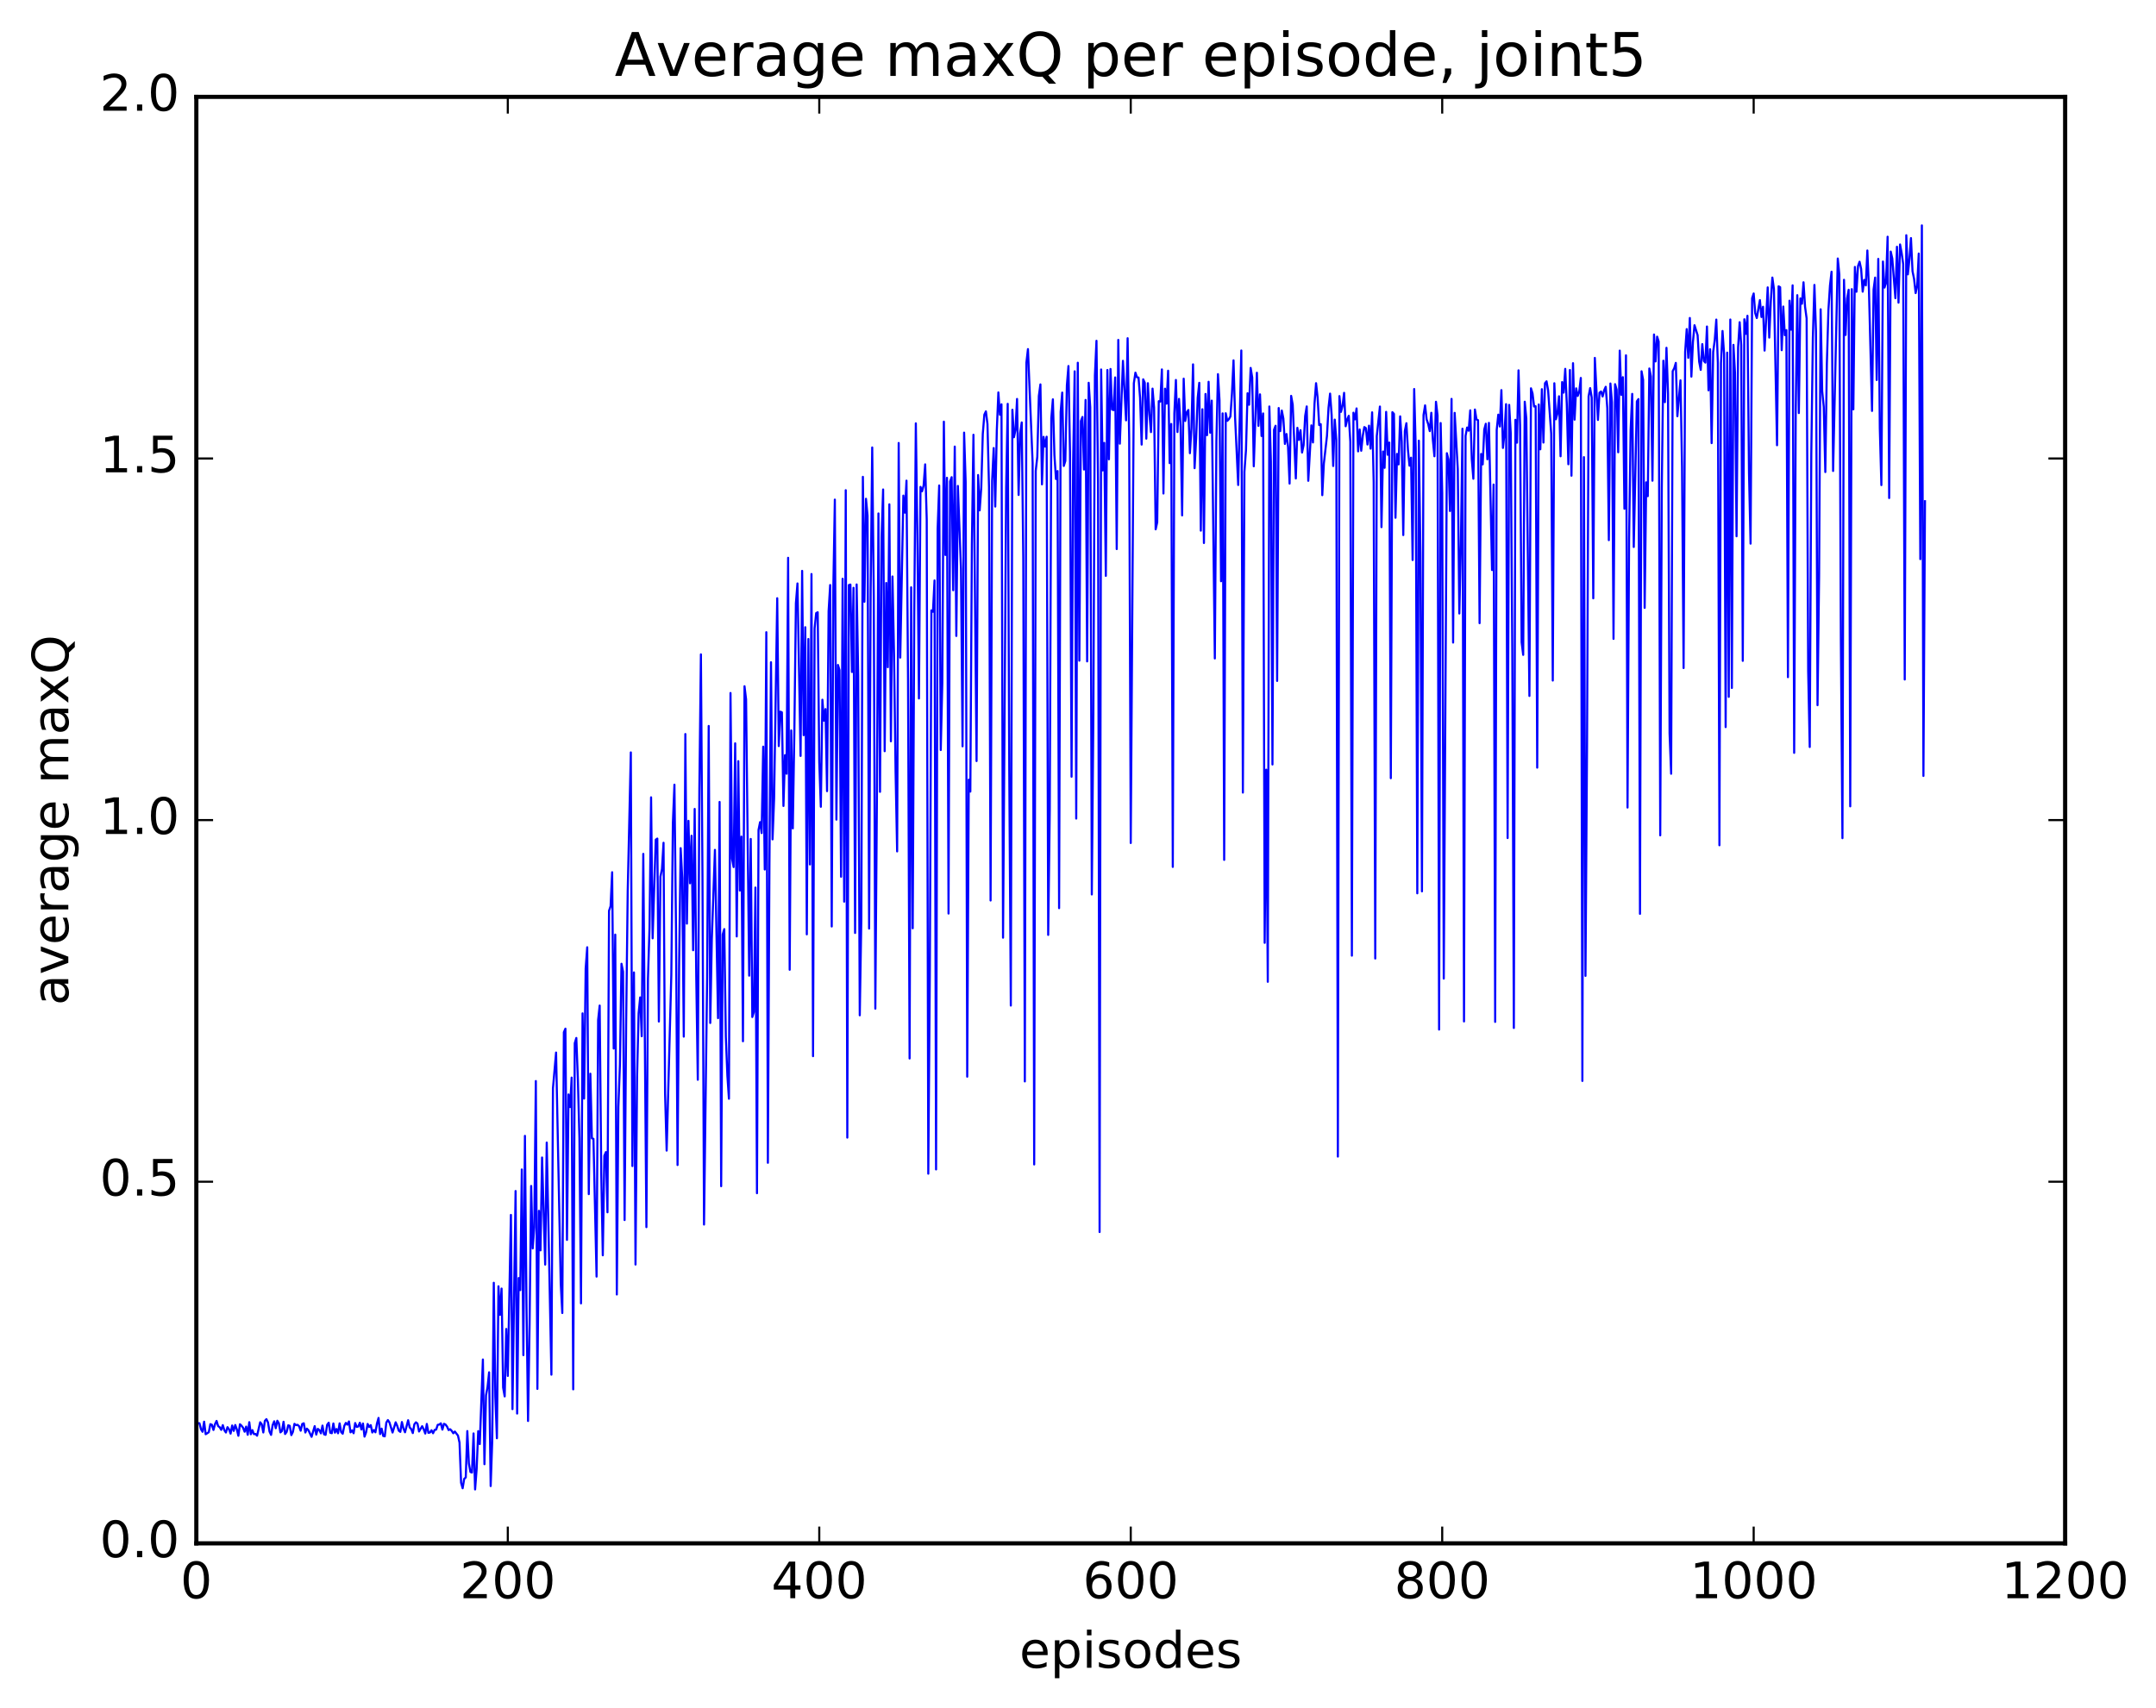 <?xml version="1.0" encoding="utf-8" standalone="no"?>
<!DOCTYPE svg PUBLIC "-//W3C//DTD SVG 1.1//EN"
  "http://www.w3.org/Graphics/SVG/1.1/DTD/svg11.dtd">
<!-- Created with matplotlib (http://matplotlib.org/) -->
<svg height="408pt" version="1.1" viewBox="0 0 515 408" width="515pt" xmlns="http://www.w3.org/2000/svg" xmlns:xlink="http://www.w3.org/1999/xlink">
 <defs>
  <style type="text/css">
*{stroke-linecap:butt;stroke-linejoin:round;stroke-miterlimit:100000;}
  </style>
 </defs>
 <g id="figure_1">
  <g id="patch_1">
   <path d="M 0 408.169 
L 515.768 408.169 
L 515.768 0 
L 0 0 
z
" style="fill:#ffffff;"/>
  </g>
  <g id="axes_1">
   <g id="patch_2">
    <path d="M 46.898 368.742 
L 493.298 368.742 
L 493.298 23.142 
L 46.898 23.142 
z
" style="fill:#ffffff;"/>
   </g>
   <g id="line2d_1">
    <path clip-path="url(#pdae8bb1d82)" d="M 47.27 340.023 
L 47.642 340.054 
L 48.014 341.489 
L 48.386 342.093 
L 48.758 339.678 
L 49.13 342.672 
L 49.873 342.195 
L 50.245 340.267 
L 50.617 340.412 
L 50.989 341.655 
L 51.361 340.261 
L 51.733 339.497 
L 52.105 340.728 
L 52.477 341.004 
L 52.849 341.633 
L 53.221 340.501 
L 53.593 341.725 
L 53.965 342.261 
L 54.337 340.984 
L 54.709 341.497 
L 55.081 342.527 
L 55.453 340.591 
L 55.825 341.882 
L 56.197 340.473 
L 56.569 341.511 
L 56.941 343.045 
L 57.313 340.291 
L 57.685 340.632 
L 58.057 341.124 
L 58.429 342.076 
L 58.801 340.854 
L 59.173 342.805 
L 59.545 339.799 
L 59.917 342.679 
L 60.289 341.699 
L 60.661 342.65 
L 61.033 342.618 
L 61.406 343.027 
L 62.15 339.812 
L 62.522 340.29 
L 62.894 342.255 
L 63.266 339.486 
L 63.638 339.069 
L 64.01 339.847 
L 64.382 342.041 
L 64.754 342.83 
L 65.126 340.49 
L 65.498 339.592 
L 65.87 341.237 
L 66.242 339.453 
L 66.614 340.06 
L 66.986 342.234 
L 67.358 341.904 
L 67.73 339.695 
L 68.102 342.623 
L 68.474 342.12 
L 68.846 340.54 
L 69.218 340.669 
L 69.59 342.885 
L 69.962 342.121 
L 70.334 340.193 
L 70.706 340.504 
L 71.078 340.425 
L 71.45 340.771 
L 71.822 341.837 
L 72.194 340.219 
L 72.566 340.06 
L 72.938 342.262 
L 73.309 341.342 
L 73.681 341.726 
L 74.425 343.297 
L 75.169 340.743 
L 75.541 342.758 
L 75.913 341.389 
L 76.285 341.702 
L 76.657 342.459 
L 77.029 340.611 
L 77.401 342.692 
L 77.773 342.824 
L 78.145 340.419 
L 78.517 339.92 
L 78.889 342.325 
L 79.261 342.431 
L 79.633 340.102 
L 80.005 342.298 
L 80.377 341.429 
L 80.749 342.446 
L 81.121 340.078 
L 81.493 342.171 
L 81.865 342.55 
L 82.237 340.694 
L 82.609 339.97 
L 82.981 340.393 
L 83.353 339.621 
L 83.725 342.223 
L 84.097 341.757 
L 84.469 342.438 
L 84.841 340 
L 85.213 340.935 
L 85.585 340.822 
L 85.957 339.927 
L 86.329 341.54 
L 86.701 340.114 
L 87.073 343.246 
L 87.445 342.225 
L 87.817 340.22 
L 88.189 340.938 
L 88.561 340.502 
L 88.933 342.261 
L 89.305 341.677 
L 89.677 342.216 
L 90.049 340.101 
L 90.421 338.781 
L 90.793 342.637 
L 91.165 341.342 
L 91.537 343.09 
L 91.909 343.182 
L 92.281 339.894 
L 92.653 339.291 
L 93.025 339.85 
L 93.769 342.267 
L 94.513 339.825 
L 94.885 340.671 
L 95.257 341.836 
L 95.629 342.114 
L 96.001 339.763 
L 96.374 341.318 
L 96.746 342.209 
L 97.49 339.33 
L 97.862 341.052 
L 98.234 341.453 
L 98.606 342.398 
L 98.978 340.302 
L 99.35 339.829 
L 99.722 340.136 
L 100.094 342.023 
L 100.838 340.756 
L 101.21 341.489 
L 101.582 342.511 
L 101.954 340.214 
L 102.326 342.334 
L 102.698 342.271 
L 103.07 341.726 
L 103.442 342.438 
L 103.814 341.642 
L 104.186 341.569 
L 104.558 340.432 
L 104.93 340.366 
L 105.302 340.067 
L 105.674 341.569 
L 106.046 340.184 
L 106.418 340.354 
L 106.79 340.853 
L 107.162 341.684 
L 107.534 341.483 
L 107.906 341.871 
L 108.278 342.45 
L 108.65 342.032 
L 109.394 342.994 
L 109.766 344.683 
L 110.138 354.263 
L 110.51 355.58 
L 110.882 353.331 
L 111.254 353.007 
L 111.626 341.917 
L 111.998 349.655 
L 112.37 351.692 
L 112.742 351.829 
L 113.114 342.484 
L 113.486 355.863 
L 113.858 350.951 
L 114.23 341.939 
L 114.602 345.026 
L 115.346 324.818 
L 115.718 349.835 
L 116.09 333.378 
L 116.462 331.371 
L 116.834 327.876 
L 117.206 355.058 
L 117.578 344.32 
L 117.95 306.492 
L 118.322 333.68 
L 118.694 343.631 
L 119.066 307.33 
L 119.438 314.15 
L 119.809 307.872 
L 120.181 331.524 
L 120.553 333.637 
L 120.925 317.524 
L 121.297 328.74 
L 122.041 290.277 
L 122.413 336.68 
L 123.157 284.567 
L 123.529 337.737 
L 123.901 305.352 
L 124.273 308.242 
L 124.645 279.418 
L 125.017 323.779 
L 125.389 271.388 
L 125.761 311.555 
L 126.133 339.509 
L 126.505 316.229 
L 126.877 283.358 
L 127.249 298.279 
L 127.621 293.234 
L 127.993 258.289 
L 128.365 331.842 
L 128.738 289.3 
L 129.109 298.744 
L 129.482 276.557 
L 130.226 302.144 
L 130.597 272.992 
L 131.714 328.446 
L 132.085 260.014 
L 132.829 251.481 
L 133.946 306.721 
L 134.317 313.709 
L 134.69 246.629 
L 135.061 245.776 
L 135.434 296.238 
L 135.805 261.491 
L 136.178 264.508 
L 136.549 257.464 
L 136.922 331.95 
L 137.293 249.245 
L 137.666 247.999 
L 138.037 257.867 
L 138.41 271.991 
L 138.781 311.411 
L 139.154 242.123 
L 139.525 262.476 
L 139.898 231.409 
L 140.269 226.327 
L 140.642 285.309 
L 141.013 256.535 
L 141.386 271.979 
L 141.757 272.097 
L 142.501 305.01 
L 142.874 243.711 
L 143.245 240.254 
L 143.618 280.165 
L 143.989 299.922 
L 144.362 276.141 
L 144.733 275.265 
L 145.106 289.648 
L 145.477 217.614 
L 145.85 216.506 
L 146.221 208.401 
L 146.594 250.523 
L 146.965 223.308 
L 147.338 309.284 
L 147.709 264.464 
L 148.082 254.325 
L 148.453 230.27 
L 148.826 232.146 
L 149.197 291.498 
L 149.57 244.186 
L 149.941 212.911 
L 150.685 179.771 
L 151.058 278.6 
L 151.429 232.337 
L 151.802 302.129 
L 152.173 257.393 
L 152.546 242.1 
L 152.917 238.303 
L 153.29 247.584 
L 153.661 204.014 
L 154.405 293.193 
L 154.778 233.839 
L 155.149 221.694 
L 155.522 190.501 
L 155.893 224.184 
L 156.637 200.622 
L 157.01 200.356 
L 157.381 244.07 
L 157.754 209.457 
L 158.125 207.631 
L 158.498 201.36 
L 158.869 261.361 
L 159.242 274.907 
L 160.357 232.896 
L 160.73 196.617 
L 161.101 187.482 
L 161.474 221.672 
L 161.845 278.35 
L 162.218 230.539 
L 162.589 202.647 
L 162.962 209.742 
L 163.333 247.678 
L 163.706 175.379 
L 164.077 220.679 
L 164.45 196.118 
L 164.821 211.04 
L 165.194 199.686 
L 165.565 227.034 
L 165.938 193.275 
L 166.31 233.172 
L 166.681 257.985 
L 167.054 188.695 
L 167.425 156.344 
L 167.798 209.41 
L 168.169 292.576 
L 168.913 233.621 
L 169.286 173.451 
L 169.657 244.413 
L 170.03 224.406 
L 170.774 203.057 
L 171.518 243.261 
L 171.889 191.604 
L 172.262 283.41 
L 172.633 223.279 
L 173.006 221.989 
L 173.377 247.678 
L 173.75 257.015 
L 174.121 262.517 
L 174.494 165.574 
L 174.865 205.145 
L 175.238 207.169 
L 175.609 177.602 
L 175.982 223.738 
L 176.353 181.858 
L 176.726 212.781 
L 177.097 199.889 
L 177.47 248.784 
L 177.841 163.961 
L 178.214 167.09 
L 178.958 233.111 
L 179.329 200.445 
L 179.702 242.992 
L 180.073 241.799 
L 180.446 212.062 
L 180.817 285.089 
L 181.19 198.287 
L 181.561 196.42 
L 181.934 199.043 
L 182.305 178.398 
L 182.678 207.744 
L 183.049 151.049 
L 183.422 277.821 
L 183.793 206.545 
L 184.166 158.226 
L 184.537 200.543 
L 184.91 190.783 
L 185.654 142.932 
L 186.025 178.257 
L 186.398 170.025 
L 186.769 170.201 
L 187.142 192.566 
L 187.513 180.416 
L 187.886 184.866 
L 188.257 133.273 
L 188.63 231.7 
L 189.001 174.526 
L 189.374 197.929 
L 189.745 174.823 
L 190.118 144.112 
L 190.489 139.4 
L 191.233 180.613 
L 191.606 136.396 
L 191.977 175.657 
L 192.35 149.858 
L 192.721 223.239 
L 193.094 152.67 
L 193.465 206.538 
L 193.838 137.149 
L 194.209 252.344 
L 194.582 150.158 
L 194.953 146.496 
L 195.326 146.28 
L 195.697 182.1 
L 196.07 192.76 
L 196.441 167.181 
L 196.814 172.196 
L 197.185 169.42 
L 197.558 189.025 
L 197.929 146.025 
L 198.302 139.779 
L 198.673 221.361 
L 199.046 141.095 
L 199.417 119.37 
L 199.79 195.829 
L 200.161 158.876 
L 200.534 160.108 
L 200.905 209.474 
L 201.278 138.282 
L 201.649 215.427 
L 202.022 117.119 
L 202.393 271.804 
L 202.766 139.782 
L 203.137 139.667 
L 203.51 160.554 
L 203.881 140.444 
L 204.254 222.903 
L 204.625 139.641 
L 204.998 161.481 
L 205.369 242.58 
L 205.742 219.529 
L 206.113 113.929 
L 206.486 143.778 
L 206.857 119.172 
L 207.23 123.209 
L 207.601 221.857 
L 207.974 140.8 
L 208.345 106.909 
L 208.718 142.585 
L 209.089 240.989 
L 209.462 191.089 
L 209.833 122.678 
L 210.206 189.189 
L 210.577 128.34 
L 210.95 116.946 
L 211.321 179.477 
L 211.694 139.284 
L 212.065 159.416 
L 212.438 120.497 
L 212.81 177.112 
L 213.181 137.735 
L 213.554 156.174 
L 213.925 184.316 
L 214.298 203.422 
L 214.669 105.839 
L 215.042 157.116 
L 215.786 118.41 
L 216.157 122.493 
L 216.53 114.84 
L 216.901 162.386 
L 217.274 252.899 
L 217.645 140.327 
L 218.018 221.789 
L 218.389 146.754 
L 218.762 101.149 
L 219.133 127.918 
L 219.506 166.878 
L 219.877 116.327 
L 220.25 117.383 
L 220.621 116.018 
L 220.994 110.949 
L 221.365 124.114 
L 221.738 280.425 
L 222.109 232.035 
L 222.482 145.843 
L 222.853 146.169 
L 223.226 138.685 
L 223.597 279.408 
L 223.97 126.378 
L 224.341 115.993 
L 224.714 179.2 
L 225.085 163.221 
L 225.458 100.746 
L 225.829 132.6 
L 226.202 114.16 
L 226.573 218.269 
L 226.946 115.041 
L 227.317 114.012 
L 227.69 141.027 
L 228.061 106.697 
L 228.434 151.945 
L 228.805 116.101 
L 229.549 135.87 
L 229.922 178.314 
L 230.293 103.364 
L 230.666 115.179 
L 231.037 257.244 
L 231.41 186.283 
L 231.781 189.13 
L 232.154 129.934 
L 232.525 103.878 
L 233.269 181.837 
L 233.642 113.496 
L 234.013 121.937 
L 234.386 116.611 
L 234.757 103.679 
L 235.13 99.069 
L 235.501 98.288 
L 235.874 101.317 
L 236.245 116.451 
L 236.618 215.151 
L 236.989 114.914 
L 237.362 107.052 
L 237.733 121.032 
L 238.106 102.799 
L 238.477 93.759 
L 238.85 99.1 
L 239.221 96.592 
L 239.594 224.034 
L 240.338 116.586 
L 240.709 96.486 
L 241.082 183.994 
L 241.453 240.253 
L 241.826 97.905 
L 242.197 104.469 
L 242.57 102.679 
L 242.941 95.319 
L 243.314 118.258 
L 243.685 103.516 
L 244.058 100.93 
L 244.429 133.312 
L 244.802 258.38 
L 245.173 86.649 
L 245.546 83.407 
L 246.661 110.59 
L 247.034 278.217 
L 247.405 112.508 
L 247.778 109.113 
L 248.149 94.599 
L 248.522 91.84 
L 248.893 115.719 
L 249.266 104.374 
L 249.637 106.697 
L 250.01 104.344 
L 250.381 223.37 
L 250.754 193.567 
L 251.125 99.936 
L 251.498 95.41 
L 251.869 108.736 
L 252.242 114.452 
L 252.613 112.54 
L 252.986 216.981 
L 253.357 98.427 
L 253.73 93.799 
L 254.101 111.332 
L 254.474 110.129 
L 254.845 92.066 
L 255.218 87.454 
L 255.589 107.994 
L 255.962 185.578 
L 256.334 110.692 
L 256.705 88.716 
L 257.077 195.573 
L 257.45 86.669 
L 257.822 157.851 
L 258.193 100.603 
L 258.565 99.626 
L 258.938 112.183 
L 259.31 95.557 
L 259.682 158.024 
L 260.053 91.458 
L 260.425 97.349 
L 260.798 213.703 
L 261.17 170.585 
L 261.541 89.695 
L 261.913 81.423 
L 262.286 114.927 
L 262.658 294.362 
L 263.029 88.278 
L 263.401 112.395 
L 263.774 105.813 
L 264.146 137.586 
L 264.517 88.403 
L 264.889 109.738 
L 265.262 88.16 
L 265.634 97.84 
L 266.005 97.987 
L 266.377 90.177 
L 266.75 131.185 
L 267.122 81.214 
L 267.493 106.007 
L 268.238 86.21 
L 268.981 100.429 
L 269.353 80.808 
L 269.726 104.813 
L 270.098 201.413 
L 270.841 91.571 
L 271.214 89.038 
L 271.586 90.145 
L 271.957 90.212 
L 272.329 95.057 
L 272.702 106.224 
L 273.074 90.63 
L 273.445 91.441 
L 273.817 104.804 
L 274.19 91.557 
L 274.562 98.961 
L 274.933 103.239 
L 275.305 92.85 
L 275.678 97.422 
L 276.05 126.468 
L 276.421 124.804 
L 276.793 95.852 
L 277.166 95.95 
L 277.538 88.263 
L 277.909 117.911 
L 278.281 92.862 
L 278.654 96.447 
L 279.026 88.575 
L 279.397 110.655 
L 279.769 101.293 
L 280.142 207.124 
L 280.514 98.738 
L 280.885 90.782 
L 281.257 103.221 
L 281.63 95.311 
L 282.002 101.85 
L 282.373 123.139 
L 282.745 90.472 
L 283.118 100.577 
L 283.49 98.52 
L 283.861 97.956 
L 284.233 108.278 
L 284.606 102.272 
L 284.978 87.054 
L 285.349 111.858 
L 285.721 104.767 
L 286.094 95.06 
L 286.466 91.464 
L 286.837 126.786 
L 287.209 97.779 
L 287.582 129.739 
L 287.954 94.129 
L 288.325 103.975 
L 288.697 91.218 
L 289.07 103.384 
L 289.442 95.722 
L 290.185 157.32 
L 290.558 105.38 
L 290.93 89.395 
L 291.301 95.63 
L 291.673 138.871 
L 292.046 98.768 
L 292.418 205.446 
L 292.789 98.734 
L 293.161 100.553 
L 293.534 100.161 
L 293.906 99.507 
L 294.277 94.047 
L 294.649 86.096 
L 295.022 99.71 
L 295.765 115.876 
L 296.51 83.738 
L 296.882 189.368 
L 297.253 112.713 
L 297.625 107.564 
L 297.998 93.959 
L 298.37 96.712 
L 298.741 87.906 
L 299.113 90.201 
L 299.486 111.406 
L 300.229 89.055 
L 300.601 101.75 
L 300.974 94.224 
L 301.346 104.171 
L 301.717 98.775 
L 302.089 225.264 
L 302.462 183.9 
L 302.834 234.573 
L 303.205 97.119 
L 303.577 110.323 
L 303.95 182.65 
L 304.322 102.681 
L 304.693 101.724 
L 305.065 162.69 
L 305.438 97.487 
L 305.81 103.008 
L 306.182 98.09 
L 306.553 99.986 
L 306.925 106.064 
L 307.298 103.697 
L 307.67 106.733 
L 308.041 115.541 
L 308.413 94.582 
L 308.786 96.679 
L 309.529 114.316 
L 309.901 102.219 
L 310.274 105.102 
L 310.646 102.781 
L 311.017 108.124 
L 311.389 106.344 
L 311.762 99.388 
L 312.134 97.106 
L 312.505 114.875 
L 313.25 101.627 
L 313.622 105.714 
L 313.993 96.443 
L 314.365 91.554 
L 314.738 95.024 
L 315.11 101.563 
L 315.481 101.338 
L 315.853 118.309 
L 316.226 110.776 
L 316.969 104.164 
L 317.341 97.436 
L 317.714 94.042 
L 318.086 99.143 
L 318.457 111.339 
L 318.829 100.256 
L 319.202 105.148 
L 319.574 276.337 
L 319.945 94.635 
L 320.317 98.406 
L 320.69 96.973 
L 321.062 93.858 
L 321.433 101.84 
L 321.805 100.208 
L 322.178 99.348 
L 322.55 105.549 
L 322.921 228.33 
L 323.293 98.605 
L 323.666 100.195 
L 324.038 97.583 
L 324.409 107.842 
L 324.781 102.612 
L 325.154 107.695 
L 325.526 104.103 
L 325.897 102.037 
L 326.269 102.289 
L 326.642 106.206 
L 327.014 101.698 
L 327.385 107.188 
L 327.757 98.519 
L 328.13 115.232 
L 328.502 229.012 
L 328.873 104.197 
L 329.618 97.133 
L 329.99 125.946 
L 330.361 107.87 
L 330.733 111.771 
L 331.106 98.406 
L 331.478 108.655 
L 331.849 105.739 
L 332.221 185.93 
L 332.594 98.481 
L 332.966 98.887 
L 333.337 123.705 
L 333.709 108.45 
L 334.082 110.955 
L 334.454 99.479 
L 334.825 105.52 
L 335.197 127.842 
L 335.57 102.992 
L 335.942 101.114 
L 336.313 107.492 
L 336.685 111.262 
L 337.058 109.355 
L 337.43 133.806 
L 337.801 92.948 
L 338.173 107.076 
L 338.546 213.435 
L 338.918 105.292 
L 339.289 132.157 
L 339.661 212.971 
L 340.034 99.159 
L 340.406 96.854 
L 340.777 100.197 
L 341.149 101.317 
L 341.522 103.004 
L 341.894 98.623 
L 342.265 105.111 
L 342.637 109.015 
L 343.01 95.99 
L 343.382 99.257 
L 343.753 245.989 
L 344.125 101.076 
L 344.498 117.849 
L 344.87 233.813 
L 345.613 108.281 
L 345.986 109.781 
L 346.358 122.097 
L 346.729 95.305 
L 347.101 153.524 
L 347.474 98.646 
L 348.217 112.067 
L 348.589 146.582 
L 348.962 130.004 
L 349.334 102.43 
L 349.705 244.048 
L 350.077 104.127 
L 350.45 102.144 
L 350.822 102.912 
L 351.193 98.039 
L 351.565 109.703 
L 351.938 114.386 
L 352.31 97.847 
L 352.682 100.2 
L 353.053 100.392 
L 353.425 148.893 
L 353.798 108.464 
L 354.17 110.957 
L 354.541 102.622 
L 354.913 101.247 
L 355.286 109.737 
L 355.658 101.036 
L 356.401 136.2 
L 356.774 115.771 
L 357.146 244.155 
L 357.517 102.722 
L 357.889 99.075 
L 358.262 101.902 
L 358.634 93.206 
L 359.005 107.026 
L 359.377 103.555 
L 359.75 96.565 
L 360.122 200.226 
L 360.493 96.736 
L 360.865 103.426 
L 361.238 155.225 
L 361.61 245.608 
L 361.981 100.309 
L 362.353 105.769 
L 362.726 88.482 
L 363.098 101.607 
L 363.469 153.447 
L 363.841 156.467 
L 364.214 95.977 
L 364.586 99.967 
L 365.329 166.281 
L 365.702 92.775 
L 366.074 93.992 
L 366.445 97.125 
L 366.817 97.052 
L 367.19 183.412 
L 367.562 96.643 
L 367.933 107.35 
L 368.305 92.985 
L 368.678 105.737 
L 369.05 91.562 
L 369.421 91.105 
L 369.793 93.262 
L 370.538 103.662 
L 370.909 162.598 
L 371.281 91.568 
L 371.654 100.176 
L 372.026 98.789 
L 372.397 94.677 
L 372.769 109.016 
L 373.142 91.286 
L 373.514 93.81 
L 373.885 88.131 
L 374.257 96.557 
L 374.63 110.922 
L 375.002 88.402 
L 375.373 113.657 
L 375.745 86.775 
L 376.118 100.264 
L 376.49 92.777 
L 376.861 94.598 
L 377.233 93.566 
L 377.606 90.3 
L 377.978 258.263 
L 378.349 109.226 
L 378.721 233.16 
L 379.094 177.734 
L 379.466 94.712 
L 379.837 92.73 
L 380.209 94.999 
L 380.582 142.955 
L 380.954 85.513 
L 381.697 100.34 
L 382.07 93.835 
L 382.442 93.537 
L 382.813 94.734 
L 383.185 93.239 
L 383.558 92.416 
L 383.93 97.517 
L 384.301 129.054 
L 384.673 91.627 
L 385.046 96.126 
L 385.418 152.645 
L 385.789 91.788 
L 386.161 93.082 
L 386.534 108.061 
L 386.906 83.769 
L 387.277 94.342 
L 387.649 90.119 
L 388.022 121.55 
L 388.394 84.899 
L 388.765 192.942 
L 389.137 128.916 
L 389.51 102.658 
L 389.882 94.107 
L 390.253 130.689 
L 390.998 95.894 
L 391.37 95.348 
L 391.741 218.339 
L 392.113 88.709 
L 392.486 90.769 
L 392.858 145.236 
L 393.229 115.246 
L 393.601 118.55 
L 393.974 88.043 
L 394.346 89.934 
L 394.717 114.854 
L 395.089 79.921 
L 395.462 86.359 
L 395.834 80.439 
L 396.205 81.6 
L 396.577 199.586 
L 396.95 116.545 
L 397.322 86.186 
L 397.693 96.083 
L 398.065 83.096 
L 398.438 94.073 
L 398.81 175.255 
L 399.182 184.87 
L 399.553 88.681 
L 399.925 87.97 
L 400.298 86.705 
L 400.67 99.451 
L 401.413 90.871 
L 401.786 111.582 
L 402.158 159.613 
L 402.529 84.079 
L 402.901 78.632 
L 403.274 85.495 
L 403.646 75.971 
L 404.017 89.985 
L 404.389 81.722 
L 404.762 77.706 
L 405.505 80.086 
L 405.877 86.404 
L 406.25 88.375 
L 406.622 82.216 
L 406.993 86.256 
L 407.365 86.639 
L 407.738 78.013 
L 408.11 93.261 
L 408.481 83.433 
L 408.853 105.872 
L 409.226 84.08 
L 409.598 81.254 
L 409.969 76.356 
L 410.341 86.776 
L 410.714 201.952 
L 411.086 86.781 
L 411.457 79.081 
L 411.829 84.571 
L 412.202 173.721 
L 412.574 84.255 
L 412.945 166.495 
L 413.317 76.344 
L 413.69 164.368 
L 414.062 82.391 
L 414.433 89.008 
L 414.805 128.129 
L 415.178 83.005 
L 415.55 76.984 
L 415.921 82.481 
L 416.293 157.894 
L 416.666 76.281 
L 417.038 79.775 
L 417.409 75.45 
L 417.781 112.937 
L 418.154 129.891 
L 418.526 71.25 
L 418.897 70.119 
L 419.269 74.83 
L 419.642 75.985 
L 420.385 71.706 
L 420.757 75.74 
L 421.13 73.299 
L 421.502 83.762 
L 422.245 68.662 
L 422.618 80.662 
L 422.99 72.002 
L 423.361 66.315 
L 423.733 69.033 
L 424.478 106.38 
L 424.849 68.411 
L 425.221 68.623 
L 425.594 83.669 
L 425.966 73.238 
L 426.337 80.081 
L 426.709 78.877 
L 427.082 161.788 
L 427.454 71.842 
L 427.825 78.774 
L 428.197 68.176 
L 428.57 179.872 
L 428.942 98.429 
L 429.313 70.524 
L 429.685 98.691 
L 430.058 71.299 
L 430.43 72.573 
L 430.801 67.445 
L 431.173 73.31 
L 431.546 76.085 
L 431.918 160.416 
L 432.289 178.476 
L 432.661 108.499 
L 433.034 80.754 
L 433.406 68.076 
L 433.777 79.181 
L 434.149 168.487 
L 434.522 137.607 
L 434.894 73.899 
L 435.265 93.464 
L 435.637 97.229 
L 436.01 112.784 
L 436.382 86.817 
L 436.753 74.056 
L 437.125 68.222 
L 437.498 64.92 
L 437.87 112.529 
L 438.986 61.764 
L 439.358 65.603 
L 439.729 153.24 
L 440.101 200.254 
L 440.474 66.852 
L 440.846 80.034 
L 441.217 71.283 
L 441.589 69.229 
L 441.962 192.654 
L 442.334 69.085 
L 442.705 97.805 
L 443.077 63.78 
L 443.45 69.705 
L 443.822 63.574 
L 444.193 62.533 
L 444.565 64.254 
L 444.938 69.688 
L 445.31 66.879 
L 445.682 68.193 
L 446.053 59.845 
L 446.425 68.984 
L 447.17 98.183 
L 447.541 69.178 
L 447.913 66.321 
L 448.286 90.797 
L 448.658 61.855 
L 449.029 102.388 
L 449.401 115.903 
L 449.774 62.485 
L 450.146 68.708 
L 450.517 67.557 
L 450.889 56.56 
L 451.262 118.993 
L 451.634 60.103 
L 452.005 61.76 
L 452.75 71.242 
L 453.122 58.954 
L 453.493 72.31 
L 453.865 58.406 
L 454.238 60.435 
L 454.61 63.089 
L 454.981 162.349 
L 455.353 56.204 
L 455.726 65.552 
L 456.098 61.967 
L 456.469 56.886 
L 456.841 64.817 
L 457.214 66.631 
L 457.586 70.025 
L 457.957 68.266 
L 458.329 60.583 
L 458.702 133.592 
L 459.074 53.852 
L 459.445 185.389 
L 459.817 119.76 
L 459.817 119.76 
" style="fill:none;stroke:#0000ff;stroke-linecap:square;stroke-width:0.5;"/>
   </g>
   <g id="patch_3">
    <path d="M 46.898 368.742 
L 46.898 23.142 
" style="fill:none;stroke:#000000;stroke-linecap:square;stroke-linejoin:miter;"/>
   </g>
   <g id="patch_4">
    <path d="M 493.298 368.742 
L 493.298 23.142 
" style="fill:none;stroke:#000000;stroke-linecap:square;stroke-linejoin:miter;"/>
   </g>
   <g id="patch_5">
    <path d="M 46.898 368.742 
L 493.298 368.742 
" style="fill:none;stroke:#000000;stroke-linecap:square;stroke-linejoin:miter;"/>
   </g>
   <g id="patch_6">
    <path d="M 46.898 23.142 
L 493.298 23.142 
" style="fill:none;stroke:#000000;stroke-linecap:square;stroke-linejoin:miter;"/>
   </g>
   <g id="matplotlib.axis_1">
    <g id="xtick_1">
     <g id="line2d_2">
      <defs>
       <path d="M 0 0 
L 0 -4 
" id="md8341d682b" style="stroke:#000000;stroke-width:0.5;"/>
      </defs>
      <g>
       <use style="stroke:#000000;stroke-width:0.5;" x="46.898" xlink:href="#md8341d682b" y="368.742"/>
      </g>
     </g>
     <g id="line2d_3">
      <defs>
       <path d="M 0 0 
L 0 4 
" id="ma8f682ef82" style="stroke:#000000;stroke-width:0.5;"/>
      </defs>
      <g>
       <use style="stroke:#000000;stroke-width:0.5;" x="46.898" xlink:href="#ma8f682ef82" y="23.142"/>
      </g>
     </g>
     <g id="text_1">
      <!-- 0 -->
      <defs>
       <path d="M 31.781 66.406 
Q 24.172 66.406 20.328 58.906 
Q 16.5 51.422 16.5 36.375 
Q 16.5 21.391 20.328 13.891 
Q 24.172 6.391 31.781 6.391 
Q 39.453 6.391 43.281 13.891 
Q 47.125 21.391 47.125 36.375 
Q 47.125 51.422 43.281 58.906 
Q 39.453 66.406 31.781 66.406 
M 31.781 74.219 
Q 44.047 74.219 50.516 64.516 
Q 56.984 54.828 56.984 36.375 
Q 56.984 17.969 50.516 8.266 
Q 44.047 -1.422 31.781 -1.422 
Q 19.531 -1.422 13.062 8.266 
Q 6.594 17.969 6.594 36.375 
Q 6.594 54.828 13.062 64.516 
Q 19.531 74.219 31.781 74.219 
" id="BitstreamVeraSans-Roman-30"/>
      </defs>
      <g transform="translate(43.08 381.86)scale(0.12 -0.12)">
       <use xlink:href="#BitstreamVeraSans-Roman-30"/>
      </g>
     </g>
    </g>
    <g id="xtick_2">
     <g id="line2d_4">
      <g>
       <use style="stroke:#000000;stroke-width:0.5;" x="121.297" xlink:href="#md8341d682b" y="368.742"/>
      </g>
     </g>
     <g id="line2d_5">
      <g>
       <use style="stroke:#000000;stroke-width:0.5;" x="121.297" xlink:href="#ma8f682ef82" y="23.142"/>
      </g>
     </g>
     <g id="text_2">
      <!-- 200 -->
      <defs>
       <path d="M 19.188 8.297 
L 53.609 8.297 
L 53.609 0 
L 7.328 0 
L 7.328 8.297 
Q 12.938 14.109 22.625 23.891 
Q 32.328 33.688 34.812 36.531 
Q 39.547 41.844 41.422 45.531 
Q 43.312 49.219 43.312 52.781 
Q 43.312 58.594 39.234 62.25 
Q 35.156 65.922 28.609 65.922 
Q 23.969 65.922 18.812 64.312 
Q 13.672 62.703 7.812 59.422 
L 7.812 69.391 
Q 13.766 71.781 18.938 73 
Q 24.125 74.219 28.422 74.219 
Q 39.75 74.219 46.484 68.547 
Q 53.219 62.891 53.219 53.422 
Q 53.219 48.922 51.531 44.891 
Q 49.859 40.875 45.406 35.406 
Q 44.188 33.984 37.641 27.219 
Q 31.109 20.453 19.188 8.297 
" id="BitstreamVeraSans-Roman-32"/>
      </defs>
      <g transform="translate(109.845 381.86)scale(0.12 -0.12)">
       <use xlink:href="#BitstreamVeraSans-Roman-32"/>
       <use x="63.623" xlink:href="#BitstreamVeraSans-Roman-30"/>
       <use x="127.246" xlink:href="#BitstreamVeraSans-Roman-30"/>
      </g>
     </g>
    </g>
    <g id="xtick_3">
     <g id="line2d_6">
      <g>
       <use style="stroke:#000000;stroke-width:0.5;" x="195.697" xlink:href="#md8341d682b" y="368.742"/>
      </g>
     </g>
     <g id="line2d_7">
      <g>
       <use style="stroke:#000000;stroke-width:0.5;" x="195.697" xlink:href="#ma8f682ef82" y="23.142"/>
      </g>
     </g>
     <g id="text_3">
      <!-- 400 -->
      <defs>
       <path d="M 37.797 64.312 
L 12.891 25.391 
L 37.797 25.391 
z
M 35.203 72.906 
L 47.609 72.906 
L 47.609 25.391 
L 58.016 25.391 
L 58.016 17.188 
L 47.609 17.188 
L 47.609 0 
L 37.797 0 
L 37.797 17.188 
L 4.891 17.188 
L 4.891 26.703 
z
" id="BitstreamVeraSans-Roman-34"/>
      </defs>
      <g transform="translate(184.245 381.86)scale(0.12 -0.12)">
       <use xlink:href="#BitstreamVeraSans-Roman-34"/>
       <use x="63.623" xlink:href="#BitstreamVeraSans-Roman-30"/>
       <use x="127.246" xlink:href="#BitstreamVeraSans-Roman-30"/>
      </g>
     </g>
    </g>
    <g id="xtick_4">
     <g id="line2d_8">
      <g>
       <use style="stroke:#000000;stroke-width:0.5;" x="270.098" xlink:href="#md8341d682b" y="368.742"/>
      </g>
     </g>
     <g id="line2d_9">
      <g>
       <use style="stroke:#000000;stroke-width:0.5;" x="270.098" xlink:href="#ma8f682ef82" y="23.142"/>
      </g>
     </g>
     <g id="text_4">
      <!-- 600 -->
      <defs>
       <path d="M 33.016 40.375 
Q 26.375 40.375 22.484 35.828 
Q 18.609 31.297 18.609 23.391 
Q 18.609 15.531 22.484 10.953 
Q 26.375 6.391 33.016 6.391 
Q 39.656 6.391 43.531 10.953 
Q 47.406 15.531 47.406 23.391 
Q 47.406 31.297 43.531 35.828 
Q 39.656 40.375 33.016 40.375 
M 52.594 71.297 
L 52.594 62.312 
Q 48.875 64.062 45.094 64.984 
Q 41.312 65.922 37.594 65.922 
Q 27.828 65.922 22.672 59.328 
Q 17.531 52.734 16.797 39.406 
Q 19.672 43.656 24.016 45.922 
Q 28.375 48.188 33.594 48.188 
Q 44.578 48.188 50.953 41.516 
Q 57.328 34.859 57.328 23.391 
Q 57.328 12.156 50.688 5.359 
Q 44.047 -1.422 33.016 -1.422 
Q 20.359 -1.422 13.672 8.266 
Q 6.984 17.969 6.984 36.375 
Q 6.984 53.656 15.188 63.938 
Q 23.391 74.219 37.203 74.219 
Q 40.922 74.219 44.703 73.484 
Q 48.484 72.75 52.594 71.297 
" id="BitstreamVeraSans-Roman-36"/>
      </defs>
      <g transform="translate(258.645 381.86)scale(0.12 -0.12)">
       <use xlink:href="#BitstreamVeraSans-Roman-36"/>
       <use x="63.623" xlink:href="#BitstreamVeraSans-Roman-30"/>
       <use x="127.246" xlink:href="#BitstreamVeraSans-Roman-30"/>
      </g>
     </g>
    </g>
    <g id="xtick_5">
     <g id="line2d_10">
      <g>
       <use style="stroke:#000000;stroke-width:0.5;" x="344.498" xlink:href="#md8341d682b" y="368.742"/>
      </g>
     </g>
     <g id="line2d_11">
      <g>
       <use style="stroke:#000000;stroke-width:0.5;" x="344.498" xlink:href="#ma8f682ef82" y="23.142"/>
      </g>
     </g>
     <g id="text_5">
      <!-- 800 -->
      <defs>
       <path d="M 31.781 34.625 
Q 24.75 34.625 20.719 30.859 
Q 16.703 27.094 16.703 20.516 
Q 16.703 13.922 20.719 10.156 
Q 24.75 6.391 31.781 6.391 
Q 38.812 6.391 42.859 10.172 
Q 46.922 13.969 46.922 20.516 
Q 46.922 27.094 42.891 30.859 
Q 38.875 34.625 31.781 34.625 
M 21.922 38.812 
Q 15.578 40.375 12.031 44.719 
Q 8.5 49.078 8.5 55.328 
Q 8.5 64.062 14.719 69.141 
Q 20.953 74.219 31.781 74.219 
Q 42.672 74.219 48.875 69.141 
Q 55.078 64.062 55.078 55.328 
Q 55.078 49.078 51.531 44.719 
Q 48 40.375 41.703 38.812 
Q 48.828 37.156 52.797 32.312 
Q 56.781 27.484 56.781 20.516 
Q 56.781 9.906 50.312 4.234 
Q 43.844 -1.422 31.781 -1.422 
Q 19.734 -1.422 13.25 4.234 
Q 6.781 9.906 6.781 20.516 
Q 6.781 27.484 10.781 32.312 
Q 14.797 37.156 21.922 38.812 
M 18.312 54.391 
Q 18.312 48.734 21.844 45.562 
Q 25.391 42.391 31.781 42.391 
Q 38.141 42.391 41.719 45.562 
Q 45.312 48.734 45.312 54.391 
Q 45.312 60.062 41.719 63.234 
Q 38.141 66.406 31.781 66.406 
Q 25.391 66.406 21.844 63.234 
Q 18.312 60.062 18.312 54.391 
" id="BitstreamVeraSans-Roman-38"/>
      </defs>
      <g transform="translate(333.045 381.86)scale(0.12 -0.12)">
       <use xlink:href="#BitstreamVeraSans-Roman-38"/>
       <use x="63.623" xlink:href="#BitstreamVeraSans-Roman-30"/>
       <use x="127.246" xlink:href="#BitstreamVeraSans-Roman-30"/>
      </g>
     </g>
    </g>
    <g id="xtick_6">
     <g id="line2d_12">
      <g>
       <use style="stroke:#000000;stroke-width:0.5;" x="418.897" xlink:href="#md8341d682b" y="368.742"/>
      </g>
     </g>
     <g id="line2d_13">
      <g>
       <use style="stroke:#000000;stroke-width:0.5;" x="418.897" xlink:href="#ma8f682ef82" y="23.142"/>
      </g>
     </g>
     <g id="text_6">
      <!-- 1000 -->
      <defs>
       <path d="M 12.406 8.297 
L 28.516 8.297 
L 28.516 63.922 
L 10.984 60.406 
L 10.984 69.391 
L 28.422 72.906 
L 38.281 72.906 
L 38.281 8.297 
L 54.391 8.297 
L 54.391 0 
L 12.406 0 
z
" id="BitstreamVeraSans-Roman-31"/>
      </defs>
      <g transform="translate(403.627 381.86)scale(0.12 -0.12)">
       <use xlink:href="#BitstreamVeraSans-Roman-31"/>
       <use x="63.623" xlink:href="#BitstreamVeraSans-Roman-30"/>
       <use x="127.246" xlink:href="#BitstreamVeraSans-Roman-30"/>
       <use x="190.869" xlink:href="#BitstreamVeraSans-Roman-30"/>
      </g>
     </g>
    </g>
    <g id="xtick_7">
     <g id="line2d_14">
      <g>
       <use style="stroke:#000000;stroke-width:0.5;" x="493.298" xlink:href="#md8341d682b" y="368.742"/>
      </g>
     </g>
     <g id="line2d_15">
      <g>
       <use style="stroke:#000000;stroke-width:0.5;" x="493.298" xlink:href="#ma8f682ef82" y="23.142"/>
      </g>
     </g>
     <g id="text_7">
      <!-- 1200 -->
      <g transform="translate(478.027 381.86)scale(0.12 -0.12)">
       <use xlink:href="#BitstreamVeraSans-Roman-31"/>
       <use x="63.623" xlink:href="#BitstreamVeraSans-Roman-32"/>
       <use x="127.246" xlink:href="#BitstreamVeraSans-Roman-30"/>
       <use x="190.869" xlink:href="#BitstreamVeraSans-Roman-30"/>
      </g>
     </g>
    </g>
    <g id="text_8">
     <!-- episodes -->
     <defs>
      <path d="M 9.422 54.688 
L 18.406 54.688 
L 18.406 0 
L 9.422 0 
z
M 9.422 75.984 
L 18.406 75.984 
L 18.406 64.594 
L 9.422 64.594 
z
" id="BitstreamVeraSans-Roman-69"/>
      <path d="M 44.281 53.078 
L 44.281 44.578 
Q 40.484 46.531 36.375 47.5 
Q 32.281 48.484 27.875 48.484 
Q 21.188 48.484 17.844 46.438 
Q 14.5 44.391 14.5 40.281 
Q 14.5 37.156 16.891 35.375 
Q 19.281 33.594 26.516 31.984 
L 29.594 31.297 
Q 39.156 29.25 43.188 25.516 
Q 47.219 21.781 47.219 15.094 
Q 47.219 7.469 41.188 3.016 
Q 35.156 -1.422 24.609 -1.422 
Q 20.219 -1.422 15.453 -0.562 
Q 10.688 0.297 5.422 2 
L 5.422 11.281 
Q 10.406 8.688 15.234 7.391 
Q 20.062 6.109 24.812 6.109 
Q 31.156 6.109 34.562 8.281 
Q 37.984 10.453 37.984 14.406 
Q 37.984 18.062 35.516 20.016 
Q 33.062 21.969 24.703 23.781 
L 21.578 24.516 
Q 13.234 26.266 9.516 29.906 
Q 5.812 33.547 5.812 39.891 
Q 5.812 47.609 11.281 51.797 
Q 16.75 56 26.812 56 
Q 31.781 56 36.172 55.266 
Q 40.578 54.547 44.281 53.078 
" id="BitstreamVeraSans-Roman-73"/>
      <path d="M 18.109 8.203 
L 18.109 -20.797 
L 9.078 -20.797 
L 9.078 54.688 
L 18.109 54.688 
L 18.109 46.391 
Q 20.953 51.266 25.266 53.625 
Q 29.594 56 35.594 56 
Q 45.562 56 51.781 48.094 
Q 58.016 40.188 58.016 27.297 
Q 58.016 14.406 51.781 6.484 
Q 45.562 -1.422 35.594 -1.422 
Q 29.594 -1.422 25.266 0.953 
Q 20.953 3.328 18.109 8.203 
M 48.688 27.297 
Q 48.688 37.203 44.609 42.844 
Q 40.531 48.484 33.406 48.484 
Q 26.266 48.484 22.188 42.844 
Q 18.109 37.203 18.109 27.297 
Q 18.109 17.391 22.188 11.75 
Q 26.266 6.109 33.406 6.109 
Q 40.531 6.109 44.609 11.75 
Q 48.688 17.391 48.688 27.297 
" id="BitstreamVeraSans-Roman-70"/>
      <path d="M 30.609 48.391 
Q 23.391 48.391 19.188 42.75 
Q 14.984 37.109 14.984 27.297 
Q 14.984 17.484 19.156 11.844 
Q 23.344 6.203 30.609 6.203 
Q 37.797 6.203 41.984 11.859 
Q 46.188 17.531 46.188 27.297 
Q 46.188 37.016 41.984 42.703 
Q 37.797 48.391 30.609 48.391 
M 30.609 56 
Q 42.328 56 49.016 48.375 
Q 55.719 40.766 55.719 27.297 
Q 55.719 13.875 49.016 6.219 
Q 42.328 -1.422 30.609 -1.422 
Q 18.844 -1.422 12.172 6.219 
Q 5.516 13.875 5.516 27.297 
Q 5.516 40.766 12.172 48.375 
Q 18.844 56 30.609 56 
" id="BitstreamVeraSans-Roman-6f"/>
      <path d="M 56.203 29.594 
L 56.203 25.203 
L 14.891 25.203 
Q 15.484 15.922 20.484 11.062 
Q 25.484 6.203 34.422 6.203 
Q 39.594 6.203 44.453 7.469 
Q 49.312 8.734 54.109 11.281 
L 54.109 2.781 
Q 49.266 0.734 44.188 -0.344 
Q 39.109 -1.422 33.891 -1.422 
Q 20.797 -1.422 13.156 6.188 
Q 5.516 13.812 5.516 26.812 
Q 5.516 40.234 12.766 48.109 
Q 20.016 56 32.328 56 
Q 43.359 56 49.781 48.891 
Q 56.203 41.797 56.203 29.594 
M 47.219 32.234 
Q 47.125 39.594 43.094 43.984 
Q 39.062 48.391 32.422 48.391 
Q 24.906 48.391 20.391 44.141 
Q 15.875 39.891 15.188 32.172 
z
" id="BitstreamVeraSans-Roman-65"/>
      <path d="M 45.406 46.391 
L 45.406 75.984 
L 54.391 75.984 
L 54.391 0 
L 45.406 0 
L 45.406 8.203 
Q 42.578 3.328 38.25 0.953 
Q 33.938 -1.422 27.875 -1.422 
Q 17.969 -1.422 11.734 6.484 
Q 5.516 14.406 5.516 27.297 
Q 5.516 40.188 11.734 48.094 
Q 17.969 56 27.875 56 
Q 33.938 56 38.25 53.625 
Q 42.578 51.266 45.406 46.391 
M 14.797 27.297 
Q 14.797 17.391 18.875 11.75 
Q 22.953 6.109 30.078 6.109 
Q 37.203 6.109 41.297 11.75 
Q 45.406 17.391 45.406 27.297 
Q 45.406 37.203 41.297 42.844 
Q 37.203 48.484 30.078 48.484 
Q 22.953 48.484 18.875 42.844 
Q 14.797 37.203 14.797 27.297 
" id="BitstreamVeraSans-Roman-64"/>
     </defs>
     <g transform="translate(243.506 398.474)scale(0.12 -0.12)">
      <use xlink:href="#BitstreamVeraSans-Roman-65"/>
      <use x="61.523" xlink:href="#BitstreamVeraSans-Roman-70"/>
      <use x="125.0" xlink:href="#BitstreamVeraSans-Roman-69"/>
      <use x="152.783" xlink:href="#BitstreamVeraSans-Roman-73"/>
      <use x="204.883" xlink:href="#BitstreamVeraSans-Roman-6f"/>
      <use x="266.064" xlink:href="#BitstreamVeraSans-Roman-64"/>
      <use x="329.541" xlink:href="#BitstreamVeraSans-Roman-65"/>
      <use x="391.064" xlink:href="#BitstreamVeraSans-Roman-73"/>
     </g>
    </g>
   </g>
   <g id="matplotlib.axis_2">
    <g id="ytick_1">
     <g id="line2d_16">
      <defs>
       <path d="M 0 0 
L 4 0 
" id="md3cd8c79c7" style="stroke:#000000;stroke-width:0.5;"/>
      </defs>
      <g>
       <use style="stroke:#000000;stroke-width:0.5;" x="46.898" xlink:href="#md3cd8c79c7" y="368.742"/>
      </g>
     </g>
     <g id="line2d_17">
      <defs>
       <path d="M 0 0 
L -4 0 
" id="mbafac83087" style="stroke:#000000;stroke-width:0.5;"/>
      </defs>
      <g>
       <use style="stroke:#000000;stroke-width:0.5;" x="493.298" xlink:href="#mbafac83087" y="368.742"/>
      </g>
     </g>
     <g id="text_9">
      <!-- 0.0 -->
      <defs>
       <path d="M 10.688 12.406 
L 21 12.406 
L 21 0 
L 10.688 0 
z
" id="BitstreamVeraSans-Roman-2e"/>
      </defs>
      <g transform="translate(23.814 372.053)scale(0.12 -0.12)">
       <use xlink:href="#BitstreamVeraSans-Roman-30"/>
       <use x="63.623" xlink:href="#BitstreamVeraSans-Roman-2e"/>
       <use x="95.41" xlink:href="#BitstreamVeraSans-Roman-30"/>
      </g>
     </g>
    </g>
    <g id="ytick_2">
     <g id="line2d_18">
      <g>
       <use style="stroke:#000000;stroke-width:0.5;" x="46.898" xlink:href="#md3cd8c79c7" y="282.342"/>
      </g>
     </g>
     <g id="line2d_19">
      <g>
       <use style="stroke:#000000;stroke-width:0.5;" x="493.298" xlink:href="#mbafac83087" y="282.342"/>
      </g>
     </g>
     <g id="text_10">
      <!-- 0.5 -->
      <defs>
       <path d="M 10.797 72.906 
L 49.516 72.906 
L 49.516 64.594 
L 19.828 64.594 
L 19.828 46.734 
Q 21.969 47.469 24.109 47.828 
Q 26.266 48.188 28.422 48.188 
Q 40.625 48.188 47.75 41.5 
Q 54.891 34.812 54.891 23.391 
Q 54.891 11.625 47.562 5.094 
Q 40.234 -1.422 26.906 -1.422 
Q 22.312 -1.422 17.547 -0.641 
Q 12.797 0.141 7.719 1.703 
L 7.719 11.625 
Q 12.109 9.234 16.797 8.062 
Q 21.484 6.891 26.703 6.891 
Q 35.156 6.891 40.078 11.328 
Q 45.016 15.766 45.016 23.391 
Q 45.016 31 40.078 35.438 
Q 35.156 39.891 26.703 39.891 
Q 22.75 39.891 18.812 39.016 
Q 14.891 38.141 10.797 36.281 
z
" id="BitstreamVeraSans-Roman-35"/>
      </defs>
      <g transform="translate(23.814 285.653)scale(0.12 -0.12)">
       <use xlink:href="#BitstreamVeraSans-Roman-30"/>
       <use x="63.623" xlink:href="#BitstreamVeraSans-Roman-2e"/>
       <use x="95.41" xlink:href="#BitstreamVeraSans-Roman-35"/>
      </g>
     </g>
    </g>
    <g id="ytick_3">
     <g id="line2d_20">
      <g>
       <use style="stroke:#000000;stroke-width:0.5;" x="46.898" xlink:href="#md3cd8c79c7" y="195.942"/>
      </g>
     </g>
     <g id="line2d_21">
      <g>
       <use style="stroke:#000000;stroke-width:0.5;" x="493.298" xlink:href="#mbafac83087" y="195.942"/>
      </g>
     </g>
     <g id="text_11">
      <!-- 1.0 -->
      <g transform="translate(23.814 199.253)scale(0.12 -0.12)">
       <use xlink:href="#BitstreamVeraSans-Roman-31"/>
       <use x="63.623" xlink:href="#BitstreamVeraSans-Roman-2e"/>
       <use x="95.41" xlink:href="#BitstreamVeraSans-Roman-30"/>
      </g>
     </g>
    </g>
    <g id="ytick_4">
     <g id="line2d_22">
      <g>
       <use style="stroke:#000000;stroke-width:0.5;" x="46.898" xlink:href="#md3cd8c79c7" y="109.542"/>
      </g>
     </g>
     <g id="line2d_23">
      <g>
       <use style="stroke:#000000;stroke-width:0.5;" x="493.298" xlink:href="#mbafac83087" y="109.542"/>
      </g>
     </g>
     <g id="text_12">
      <!-- 1.5 -->
      <g transform="translate(23.814 112.853)scale(0.12 -0.12)">
       <use xlink:href="#BitstreamVeraSans-Roman-31"/>
       <use x="63.623" xlink:href="#BitstreamVeraSans-Roman-2e"/>
       <use x="95.41" xlink:href="#BitstreamVeraSans-Roman-35"/>
      </g>
     </g>
    </g>
    <g id="ytick_5">
     <g id="line2d_24">
      <g>
       <use style="stroke:#000000;stroke-width:0.5;" x="46.898" xlink:href="#md3cd8c79c7" y="23.142"/>
      </g>
     </g>
     <g id="line2d_25">
      <g>
       <use style="stroke:#000000;stroke-width:0.5;" x="493.298" xlink:href="#mbafac83087" y="23.142"/>
      </g>
     </g>
     <g id="text_13">
      <!-- 2.0 -->
      <g transform="translate(23.814 26.453)scale(0.12 -0.12)">
       <use xlink:href="#BitstreamVeraSans-Roman-32"/>
       <use x="63.623" xlink:href="#BitstreamVeraSans-Roman-2e"/>
       <use x="95.41" xlink:href="#BitstreamVeraSans-Roman-30"/>
      </g>
     </g>
    </g>
    <g id="text_14">
     <!-- average maxQ -->
     <defs>
      <path d="M 52 44.188 
Q 55.375 50.25 60.062 53.125 
Q 64.75 56 71.094 56 
Q 79.641 56 84.281 50.016 
Q 88.922 44.047 88.922 33.016 
L 88.922 0 
L 79.891 0 
L 79.891 32.719 
Q 79.891 40.578 77.094 44.375 
Q 74.312 48.188 68.609 48.188 
Q 61.625 48.188 57.562 43.547 
Q 53.516 38.922 53.516 30.906 
L 53.516 0 
L 44.484 0 
L 44.484 32.719 
Q 44.484 40.625 41.703 44.406 
Q 38.922 48.188 33.109 48.188 
Q 26.219 48.188 22.156 43.531 
Q 18.109 38.875 18.109 30.906 
L 18.109 0 
L 9.078 0 
L 9.078 54.688 
L 18.109 54.688 
L 18.109 46.188 
Q 21.188 51.219 25.484 53.609 
Q 29.781 56 35.688 56 
Q 41.656 56 45.828 52.969 
Q 50 49.953 52 44.188 
" id="BitstreamVeraSans-Roman-6d"/>
      <path d="M 39.406 66.219 
Q 28.656 66.219 22.328 58.203 
Q 16.016 50.203 16.016 36.375 
Q 16.016 22.609 22.328 14.594 
Q 28.656 6.594 39.406 6.594 
Q 50.141 6.594 56.422 14.594 
Q 62.703 22.609 62.703 36.375 
Q 62.703 50.203 56.422 58.203 
Q 50.141 66.219 39.406 66.219 
M 53.219 1.312 
L 66.219 -12.891 
L 54.297 -12.891 
L 43.5 -1.219 
Q 41.891 -1.312 41.031 -1.359 
Q 40.188 -1.422 39.406 -1.422 
Q 24.031 -1.422 14.812 8.859 
Q 5.609 19.141 5.609 36.375 
Q 5.609 53.656 14.812 63.938 
Q 24.031 74.219 39.406 74.219 
Q 54.734 74.219 63.906 63.938 
Q 73.094 53.656 73.094 36.375 
Q 73.094 23.688 67.984 14.641 
Q 62.891 5.609 53.219 1.312 
" id="BitstreamVeraSans-Roman-51"/>
      <path d="M 2.984 54.688 
L 12.5 54.688 
L 29.594 8.797 
L 46.688 54.688 
L 56.203 54.688 
L 35.688 0 
L 23.484 0 
z
" id="BitstreamVeraSans-Roman-76"/>
      <path d="M 45.406 27.984 
Q 45.406 37.75 41.375 43.109 
Q 37.359 48.484 30.078 48.484 
Q 22.859 48.484 18.828 43.109 
Q 14.797 37.75 14.797 27.984 
Q 14.797 18.266 18.828 12.891 
Q 22.859 7.516 30.078 7.516 
Q 37.359 7.516 41.375 12.891 
Q 45.406 18.266 45.406 27.984 
M 54.391 6.781 
Q 54.391 -7.172 48.188 -13.984 
Q 42 -20.797 29.203 -20.797 
Q 24.469 -20.797 20.266 -20.094 
Q 16.062 -19.391 12.109 -17.922 
L 12.109 -9.188 
Q 16.062 -11.328 19.922 -12.344 
Q 23.781 -13.375 27.781 -13.375 
Q 36.625 -13.375 41.016 -8.766 
Q 45.406 -4.156 45.406 5.172 
L 45.406 9.625 
Q 42.625 4.781 38.281 2.391 
Q 33.938 0 27.875 0 
Q 17.828 0 11.672 7.656 
Q 5.516 15.328 5.516 27.984 
Q 5.516 40.672 11.672 48.328 
Q 17.828 56 27.875 56 
Q 33.938 56 38.281 53.609 
Q 42.625 51.219 45.406 46.391 
L 45.406 54.688 
L 54.391 54.688 
z
" id="BitstreamVeraSans-Roman-67"/>
      <path d="M 54.891 54.688 
L 35.109 28.078 
L 55.906 0 
L 45.312 0 
L 29.391 21.484 
L 13.484 0 
L 2.875 0 
L 24.125 28.609 
L 4.688 54.688 
L 15.281 54.688 
L 29.781 35.203 
L 44.281 54.688 
z
" id="BitstreamVeraSans-Roman-78"/>
      <path d="M 41.109 46.297 
Q 39.594 47.172 37.812 47.578 
Q 36.031 48 33.891 48 
Q 26.266 48 22.188 43.047 
Q 18.109 38.094 18.109 28.812 
L 18.109 0 
L 9.078 0 
L 9.078 54.688 
L 18.109 54.688 
L 18.109 46.188 
Q 20.953 51.172 25.484 53.578 
Q 30.031 56 36.531 56 
Q 37.453 56 38.578 55.875 
Q 39.703 55.766 41.062 55.516 
z
" id="BitstreamVeraSans-Roman-72"/>
      <path d="M 34.281 27.484 
Q 23.391 27.484 19.188 25 
Q 14.984 22.516 14.984 16.5 
Q 14.984 11.719 18.141 8.906 
Q 21.297 6.109 26.703 6.109 
Q 34.188 6.109 38.703 11.406 
Q 43.219 16.703 43.219 25.484 
L 43.219 27.484 
z
M 52.203 31.203 
L 52.203 0 
L 43.219 0 
L 43.219 8.297 
Q 40.141 3.328 35.547 0.953 
Q 30.953 -1.422 24.312 -1.422 
Q 15.922 -1.422 10.953 3.297 
Q 6 8.016 6 15.922 
Q 6 25.141 12.172 29.828 
Q 18.359 34.516 30.609 34.516 
L 43.219 34.516 
L 43.219 35.406 
Q 43.219 41.609 39.141 45 
Q 35.062 48.391 27.688 48.391 
Q 23 48.391 18.547 47.266 
Q 14.109 46.141 10.016 43.891 
L 10.016 52.203 
Q 14.938 54.109 19.578 55.047 
Q 24.219 56 28.609 56 
Q 40.484 56 46.344 49.844 
Q 52.203 43.703 52.203 31.203 
" id="BitstreamVeraSans-Roman-61"/>
      <path id="BitstreamVeraSans-Roman-20"/>
     </defs>
     <g transform="translate(16.318 240.209)rotate(-90.0)scale(0.12 -0.12)">
      <use xlink:href="#BitstreamVeraSans-Roman-61"/>
      <use x="61.279" xlink:href="#BitstreamVeraSans-Roman-76"/>
      <use x="120.459" xlink:href="#BitstreamVeraSans-Roman-65"/>
      <use x="181.982" xlink:href="#BitstreamVeraSans-Roman-72"/>
      <use x="223.096" xlink:href="#BitstreamVeraSans-Roman-61"/>
      <use x="284.375" xlink:href="#BitstreamVeraSans-Roman-67"/>
      <use x="347.852" xlink:href="#BitstreamVeraSans-Roman-65"/>
      <use x="409.375" xlink:href="#BitstreamVeraSans-Roman-20"/>
      <use x="441.162" xlink:href="#BitstreamVeraSans-Roman-6d"/>
      <use x="538.574" xlink:href="#BitstreamVeraSans-Roman-61"/>
      <use x="599.854" xlink:href="#BitstreamVeraSans-Roman-78"/>
      <use x="659.033" xlink:href="#BitstreamVeraSans-Roman-51"/>
     </g>
    </g>
   </g>
   <g id="text_15">
    <!-- Average maxQ per episode, joint5 -->
    <defs>
     <path d="M 11.719 12.406 
L 22.016 12.406 
L 22.016 4 
L 14.016 -11.625 
L 7.719 -11.625 
L 11.719 4 
z
" id="BitstreamVeraSans-Roman-2c"/>
     <path d="M 34.188 63.188 
L 20.797 26.906 
L 47.609 26.906 
z
M 28.609 72.906 
L 39.797 72.906 
L 67.578 0 
L 57.328 0 
L 50.688 18.703 
L 17.828 18.703 
L 11.188 0 
L 0.781 0 
z
" id="BitstreamVeraSans-Roman-41"/>
     <path d="M 54.891 33.016 
L 54.891 0 
L 45.906 0 
L 45.906 32.719 
Q 45.906 40.484 42.875 44.328 
Q 39.844 48.188 33.797 48.188 
Q 26.516 48.188 22.312 43.547 
Q 18.109 38.922 18.109 30.906 
L 18.109 0 
L 9.078 0 
L 9.078 54.688 
L 18.109 54.688 
L 18.109 46.188 
Q 21.344 51.125 25.703 53.562 
Q 30.078 56 35.797 56 
Q 45.219 56 50.047 50.172 
Q 54.891 44.344 54.891 33.016 
" id="BitstreamVeraSans-Roman-6e"/>
     <path d="M 9.422 54.688 
L 18.406 54.688 
L 18.406 -0.984 
Q 18.406 -11.422 14.422 -16.109 
Q 10.453 -20.797 1.609 -20.797 
L -1.812 -20.797 
L -1.812 -13.188 
L 0.594 -13.188 
Q 5.719 -13.188 7.562 -10.812 
Q 9.422 -8.453 9.422 -0.984 
z
M 9.422 75.984 
L 18.406 75.984 
L 18.406 64.594 
L 9.422 64.594 
z
" id="BitstreamVeraSans-Roman-6a"/>
     <path d="M 18.312 70.219 
L 18.312 54.688 
L 36.812 54.688 
L 36.812 47.703 
L 18.312 47.703 
L 18.312 18.016 
Q 18.312 11.328 20.141 9.422 
Q 21.969 7.516 27.594 7.516 
L 36.812 7.516 
L 36.812 0 
L 27.594 0 
Q 17.188 0 13.234 3.875 
Q 9.281 7.766 9.281 18.016 
L 9.281 47.703 
L 2.688 47.703 
L 2.688 54.688 
L 9.281 54.688 
L 9.281 70.219 
z
" id="BitstreamVeraSans-Roman-74"/>
    </defs>
    <g transform="translate(146.825 18.142)scale(0.144 -0.144)">
     <use xlink:href="#BitstreamVeraSans-Roman-41"/>
     <use x="68.33" xlink:href="#BitstreamVeraSans-Roman-76"/>
     <use x="127.51" xlink:href="#BitstreamVeraSans-Roman-65"/>
     <use x="189.033" xlink:href="#BitstreamVeraSans-Roman-72"/>
     <use x="230.146" xlink:href="#BitstreamVeraSans-Roman-61"/>
     <use x="291.426" xlink:href="#BitstreamVeraSans-Roman-67"/>
     <use x="354.902" xlink:href="#BitstreamVeraSans-Roman-65"/>
     <use x="416.426" xlink:href="#BitstreamVeraSans-Roman-20"/>
     <use x="448.213" xlink:href="#BitstreamVeraSans-Roman-6d"/>
     <use x="545.625" xlink:href="#BitstreamVeraSans-Roman-61"/>
     <use x="606.904" xlink:href="#BitstreamVeraSans-Roman-78"/>
     <use x="666.084" xlink:href="#BitstreamVeraSans-Roman-51"/>
     <use x="744.795" xlink:href="#BitstreamVeraSans-Roman-20"/>
     <use x="776.582" xlink:href="#BitstreamVeraSans-Roman-70"/>
     <use x="840.059" xlink:href="#BitstreamVeraSans-Roman-65"/>
     <use x="901.582" xlink:href="#BitstreamVeraSans-Roman-72"/>
     <use x="942.695" xlink:href="#BitstreamVeraSans-Roman-20"/>
     <use x="974.482" xlink:href="#BitstreamVeraSans-Roman-65"/>
     <use x="1036.006" xlink:href="#BitstreamVeraSans-Roman-70"/>
     <use x="1099.482" xlink:href="#BitstreamVeraSans-Roman-69"/>
     <use x="1127.266" xlink:href="#BitstreamVeraSans-Roman-73"/>
     <use x="1179.365" xlink:href="#BitstreamVeraSans-Roman-6f"/>
     <use x="1240.547" xlink:href="#BitstreamVeraSans-Roman-64"/>
     <use x="1304.023" xlink:href="#BitstreamVeraSans-Roman-65"/>
     <use x="1365.547" xlink:href="#BitstreamVeraSans-Roman-2c"/>
     <use x="1397.334" xlink:href="#BitstreamVeraSans-Roman-20"/>
     <use x="1429.121" xlink:href="#BitstreamVeraSans-Roman-6a"/>
     <use x="1456.904" xlink:href="#BitstreamVeraSans-Roman-6f"/>
     <use x="1518.086" xlink:href="#BitstreamVeraSans-Roman-69"/>
     <use x="1545.869" xlink:href="#BitstreamVeraSans-Roman-6e"/>
     <use x="1609.248" xlink:href="#BitstreamVeraSans-Roman-74"/>
     <use x="1648.457" xlink:href="#BitstreamVeraSans-Roman-35"/>
    </g>
   </g>
  </g>
 </g>
 <defs>
  <clipPath id="pdae8bb1d82">
   <rect height="345.6" width="446.4" x="46.898" y="23.142"/>
  </clipPath>
 </defs>
</svg>
